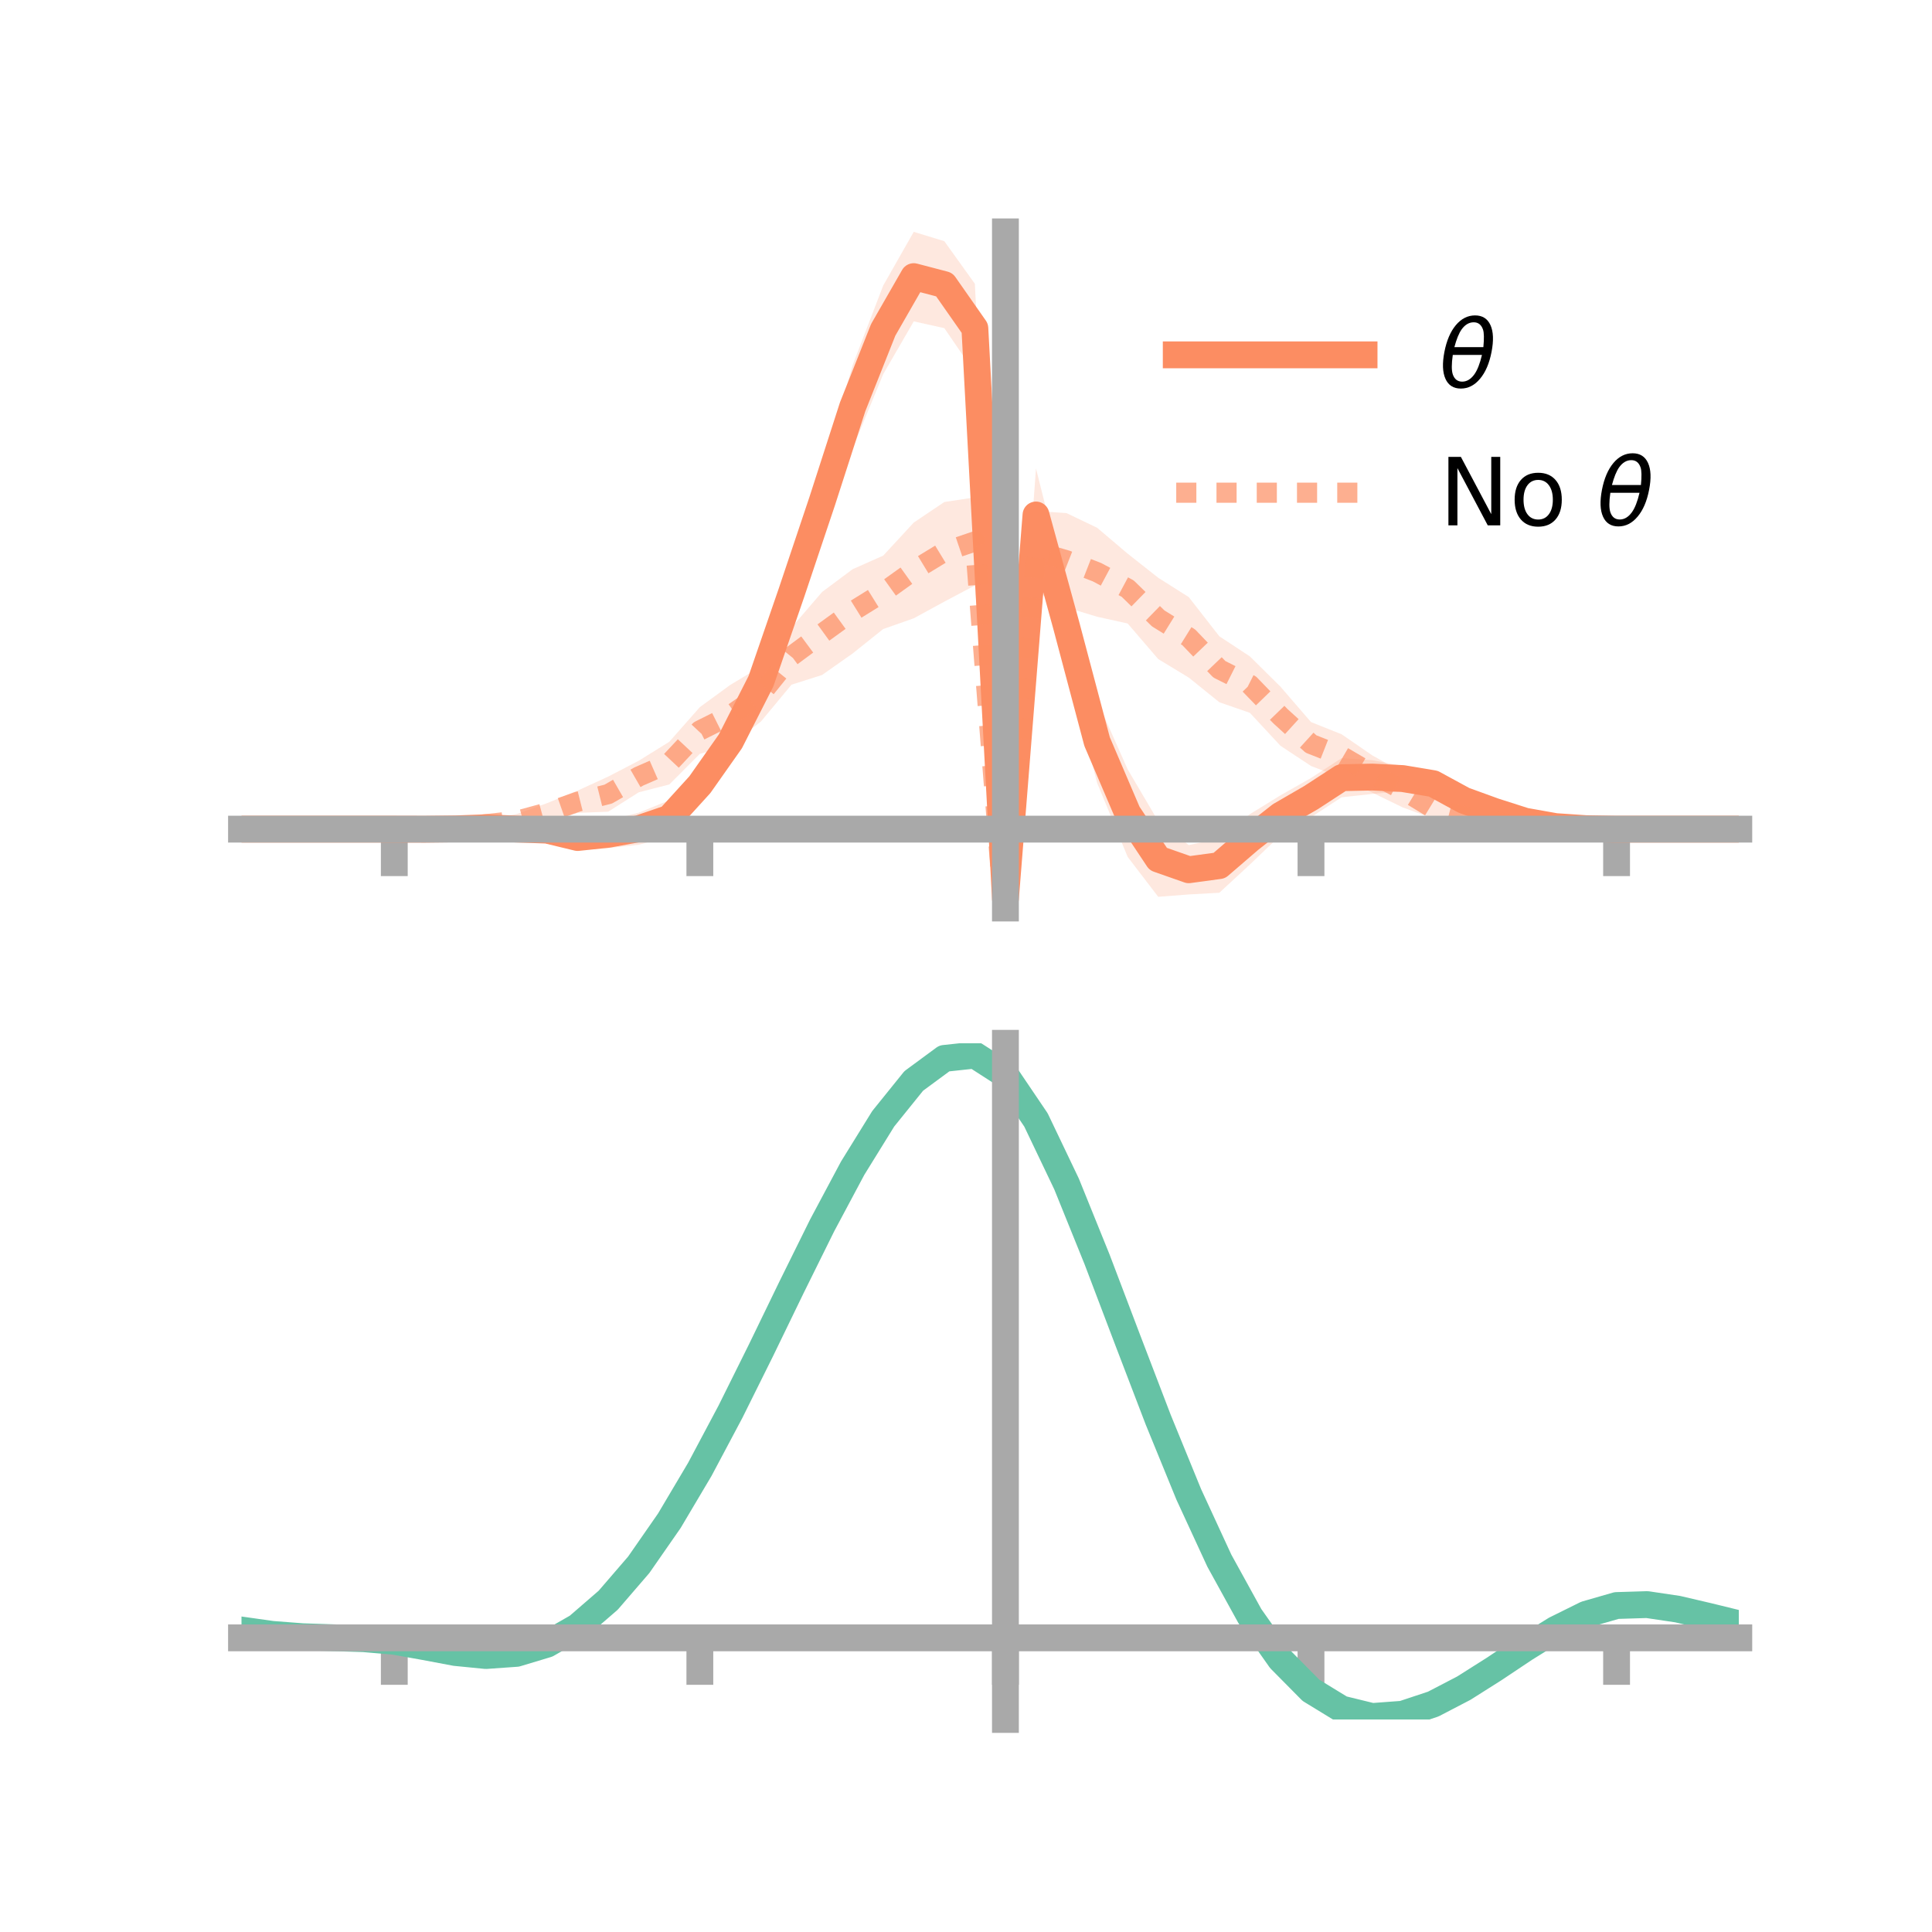 <?xml version="1.0" encoding="utf-8" standalone="no"?>
<!DOCTYPE svg PUBLIC "-//W3C//DTD SVG 1.1//EN"
  "http://www.w3.org/Graphics/SVG/1.1/DTD/svg11.dtd">
<!-- Created with matplotlib (https://matplotlib.org/) -->
<svg height="144pt" version="1.1" viewBox="0 0 144 144" width="144pt" xmlns="http://www.w3.org/2000/svg" xmlns:xlink="http://www.w3.org/1999/xlink">
 <defs>
  <style type="text/css">*{stroke-linecap:butt;stroke-linejoin:round;}</style>
 </defs>
 <g id="figure_1">
  <g id="patch_1">
   <path d="M 0 144 
L 144 144 
L 144 0 
L 0 0 
z
" style="fill:none;"/>
  </g>
  <g id="axes_1">
   <g id="patch_2">
    <path d="M 18 67.68 
L 129.6 67.68 
L 129.6 17.28 
L 18 17.28 
z
" style="fill:none;"/>
   </g>
   <g id="PolyCollection_1">
    <path clip-path="url(#p72edf43705)" d="M 18 61.8 
L 18 61.8 
L 20.278 61.8 
L 22.555 61.8 
L 24.833 61.8 
L 27.11 61.8 
L 29.388 61.8 
L 31.665 61.724 
L 33.943 61.581 
L 36.22 61.277 
L 38.498 61.168 
L 40.776 61.056 
L 43.053 61.499 
L 45.331 61.158 
L 47.608 60.572 
L 49.886 59.647 
L 52.163 57.45 
L 54.441 53.695 
L 56.718 48.894 
L 58.996 41.931 
L 61.273 35.243 
L 63.551 27.215 
L 65.829 21.284 
L 68.106 17.28 
L 70.384 17.976 
L 72.661 21.151 
L 74.939 66.281 
L 77.216 34.914 
L 79.494 43.98 
L 81.771 52.207 
L 84.049 57.342 
L 86.327 61.212 
L 88.604 62.988 
L 90.882 62.493 
L 93.159 60.682 
L 95.437 59.281 
L 97.714 57.988 
L 99.992 56.508 
L 102.269 56.659 
L 104.547 57.091 
L 106.824 57.459 
L 109.102 58.814 
L 111.38 59.89 
L 113.657 60.809 
L 115.935 61.394 
L 118.212 61.669 
L 120.49 61.8 
L 122.767 61.8 
L 125.045 61.8 
L 127.322 61.8 
L 129.6 61.8 
L 129.6 61.8 
L 129.6 61.8 
L 127.322 61.8 
L 125.045 61.8 
L 122.767 61.8 
L 120.49 61.8 
L 118.212 61.857 
L 115.935 61.824 
L 113.657 61.599 
L 111.38 61.061 
L 109.102 60.484 
L 106.824 59.359 
L 104.547 58.968 
L 102.269 59.177 
L 99.992 59.426 
L 97.714 60.913 
L 95.437 62.257 
L 93.159 64.437 
L 90.882 66.541 
L 88.604 66.667 
L 86.327 66.843 
L 84.049 63.867 
L 81.771 58.348 
L 79.494 49.403 
L 77.216 41.854 
L 74.939 67.68 
L 72.661 27.789 
L 70.384 24.457 
L 68.106 23.955 
L 65.829 27.888 
L 63.551 33.426 
L 61.273 39.517 
L 58.996 46.405 
L 56.718 52.651 
L 54.441 56.81 
L 52.163 59.522 
L 49.886 62.334 
L 47.608 62.965 
L 45.331 63.212 
L 43.053 63.349 
L 40.776 62.692 
L 38.498 62.417 
L 36.22 62.117 
L 33.943 61.977 
L 31.665 61.887 
L 29.388 61.8 
L 27.11 61.8 
L 24.833 61.8 
L 22.555 61.8 
L 20.278 61.8 
L 18 61.8 
z
" style="fill:#fc8d62;fill-opacity:0.2;"/>
   </g>
   <g id="PolyCollection_2">
    <path clip-path="url(#p72edf43705)" d="M 18 61.8 
L 18 61.8 
L 20.278 61.8 
L 22.555 61.8 
L 24.833 61.8 
L 27.11 61.8 
L 29.388 61.8 
L 31.665 61.741 
L 33.943 61.459 
L 36.22 61.072 
L 38.498 60.678 
L 40.776 59.862 
L 43.053 58.928 
L 45.331 57.883 
L 47.608 56.702 
L 49.886 55.287 
L 52.163 52.705 
L 54.441 51.042 
L 56.718 49.672 
L 58.996 46.775 
L 61.273 44.123 
L 63.551 42.424 
L 65.829 41.414 
L 68.106 38.949 
L 70.384 37.417 
L 72.661 37.072 
L 74.939 68.919 
L 77.216 38.087 
L 79.494 38.246 
L 81.771 39.335 
L 84.049 41.266 
L 86.327 43.062 
L 88.604 44.505 
L 90.882 47.426 
L 93.159 48.924 
L 95.437 51.179 
L 97.714 53.818 
L 99.992 54.727 
L 102.269 56.292 
L 104.547 57.578 
L 106.824 59.517 
L 109.102 60.139 
L 111.38 60.767 
L 113.657 61.274 
L 115.935 61.594 
L 118.212 61.719 
L 120.49 61.8 
L 122.767 61.8 
L 125.045 61.8 
L 127.322 61.8 
L 129.6 61.8 
L 129.6 61.8 
L 129.6 61.8 
L 127.322 61.8 
L 125.045 61.8 
L 122.767 61.8 
L 120.49 61.8 
L 118.212 61.853 
L 115.935 62.028 
L 113.657 62.077 
L 111.38 61.713 
L 109.102 61.547 
L 106.824 61.011 
L 104.547 60.179 
L 102.269 59.071 
L 99.992 57.973 
L 97.714 57.091 
L 95.437 55.585 
L 93.159 53.131 
L 90.882 52.342 
L 88.604 50.503 
L 86.327 49.123 
L 84.049 46.471 
L 81.771 45.968 
L 79.494 45.277 
L 77.216 44.106 
L 74.939 70.076 
L 72.661 43.637 
L 70.384 44.843 
L 68.106 46.085 
L 65.829 46.885 
L 63.551 48.705 
L 61.273 50.309 
L 58.996 51.032 
L 56.718 53.775 
L 54.441 55.566 
L 52.163 56.187 
L 49.886 58.47 
L 47.608 59.053 
L 45.331 60.499 
L 43.053 60.589 
L 40.776 61.264 
L 38.498 61.69 
L 36.22 61.783 
L 33.943 61.879 
L 31.665 61.857 
L 29.388 61.8 
L 27.11 61.8 
L 24.833 61.8 
L 22.555 61.8 
L 20.278 61.8 
L 18 61.8 
z
" style="fill:#fc8d62;fill-opacity:0.2;"/>
   </g>
   <g id="matplotlib.axis_1">
    <g id="xtick_1">
     <g id="line2d_1">
      <defs>
       <path d="M 0 0 
L 0 3.5 
" id="m464f0014b9" style="stroke:#a9a9a9;stroke-width:2;"/>
      </defs>
      <g>
       <use style="fill:#a9a9a9;stroke:#a9a9a9;stroke-width:2;" x="29.388" xlink:href="#m464f0014b9" y="61.8"/>
      </g>
     </g>
    </g>
    <g id="xtick_2">
     <g id="line2d_2">
      <g>
       <use style="fill:#a9a9a9;stroke:#a9a9a9;stroke-width:2;" x="52.163" xlink:href="#m464f0014b9" y="61.8"/>
      </g>
     </g>
    </g>
    <g id="xtick_3">
     <g id="line2d_3">
      <g>
       <use style="fill:#a9a9a9;stroke:#a9a9a9;stroke-width:2;" x="74.939" xlink:href="#m464f0014b9" y="61.8"/>
      </g>
     </g>
    </g>
    <g id="xtick_4">
     <g id="line2d_4">
      <g>
       <use style="fill:#a9a9a9;stroke:#a9a9a9;stroke-width:2;" x="97.714" xlink:href="#m464f0014b9" y="61.8"/>
      </g>
     </g>
    </g>
    <g id="xtick_5">
     <g id="line2d_5">
      <g>
       <use style="fill:#a9a9a9;stroke:#a9a9a9;stroke-width:2;" x="120.49" xlink:href="#m464f0014b9" y="61.8"/>
      </g>
     </g>
    </g>
   </g>
   <g id="matplotlib.axis_2"/>
   <g id="line2d_6">
    <path clip-path="url(#p72edf43705)" d="M 18 61.8 
L 20.278 61.8 
L 22.555 61.8 
L 24.833 61.8 
L 27.11 61.8 
L 29.388 61.8 
L 31.665 61.806 
L 33.943 61.779 
L 36.22 61.697 
L 38.498 61.792 
L 40.776 61.874 
L 43.053 62.424 
L 45.331 62.185 
L 47.608 61.769 
L 49.886 60.99 
L 52.163 58.486 
L 54.441 55.253 
L 56.718 50.773 
L 58.996 44.168 
L 61.273 37.38 
L 63.551 30.321 
L 65.829 24.586 
L 68.106 20.618 
L 70.384 21.216 
L 72.661 24.47 
L 74.939 66.98 
L 77.216 38.384 
L 79.494 46.692 
L 81.771 55.277 
L 84.049 60.605 
L 86.327 64.028 
L 88.604 64.827 
L 90.882 64.517 
L 93.159 62.559 
L 95.437 60.769 
L 97.714 59.451 
L 99.992 57.967 
L 102.269 57.918 
L 104.547 58.029 
L 106.824 58.409 
L 109.102 59.649 
L 111.38 60.476 
L 113.657 61.204 
L 115.935 61.609 
L 118.212 61.763 
L 120.49 61.8 
L 122.767 61.8 
L 125.045 61.8 
L 127.322 61.8 
L 129.6 61.8 
" style="fill:none;stroke:#fc8d62;stroke-linecap:square;stroke-width:2;"/>
   </g>
   <g id="line2d_7">
    <path clip-path="url(#p72edf43705)" d="M 18 61.8 
L 20.278 61.8 
L 22.555 61.8 
L 24.833 61.8 
L 27.11 61.8 
L 29.388 61.8 
L 31.665 61.799 
L 33.943 61.669 
L 36.22 61.428 
L 38.498 61.184 
L 40.776 60.563 
L 43.053 59.759 
L 45.331 59.191 
L 47.608 57.877 
L 49.886 56.878 
L 52.163 54.446 
L 54.441 53.304 
L 56.718 51.723 
L 58.996 48.903 
L 61.273 47.216 
L 63.551 45.565 
L 65.829 44.15 
L 68.106 42.517 
L 70.384 41.13 
L 72.661 40.355 
L 74.939 69.497 
L 77.216 41.097 
L 79.494 41.762 
L 81.771 42.652 
L 84.049 43.869 
L 86.327 46.093 
L 88.604 47.504 
L 90.882 49.884 
L 93.159 51.027 
L 95.437 53.382 
L 97.714 55.454 
L 99.992 56.35 
L 102.269 57.682 
L 104.547 58.878 
L 106.824 60.264 
L 109.102 60.843 
L 111.38 61.24 
L 113.657 61.676 
L 115.935 61.811 
L 118.212 61.786 
L 120.49 61.8 
L 122.767 61.8 
L 125.045 61.8 
L 127.322 61.8 
L 129.6 61.8 
" style="fill:none;stroke:#fc8d62;stroke-dasharray:1.5,1.5;stroke-dashoffset:0;stroke-opacity:0.7;stroke-width:1.5;"/>
   </g>
   <g id="patch_3">
    <path d="M 74.939 67.68 
L 74.939 17.28 
" style="fill:none;stroke:#a9a9a9;stroke-linecap:square;stroke-linejoin:miter;stroke-width:2;"/>
   </g>
   <g id="patch_4">
    <path d="M 129.6 67.68 
L 129.6 17.28 
" style="fill:none;"/>
   </g>
   <g id="patch_5">
    <path d="M 18 61.8 
L 129.6 61.8 
" style="fill:none;stroke:#a9a9a9;stroke-linecap:square;stroke-linejoin:miter;stroke-width:2;"/>
   </g>
   <g id="patch_6">
    <path d="M 18 17.28 
L 129.6 17.28 
" style="fill:none;"/>
   </g>
   <g id="legend_1">
    <g id="line2d_8">
     <path d="M 87.67 26.449 
L 101.67 26.449 
" style="fill:none;stroke:#fc8d62;stroke-linecap:square;stroke-width:2;"/>
    </g>
    <g id="line2d_9"/>
    <g id="text_1">
     <!-- $\theta$ -->
     <g transform="translate(107.27 28.899)scale(0.07 -0.07)">
      <defs>
       <path d="M 45.516 34.672 
L 14.453 34.672 
Q 12.359 20.062 14.5 13.875 
Q 17.188 6.25 24.469 6.25 
Q 31.781 6.25 37.359 13.922 
Q 42.234 20.656 45.516 34.672 
z
M 47.016 42.969 
Q 48.344 56.844 46.625 61.719 
Q 43.953 69.438 36.766 69.438 
Q 29.297 69.438 23.828 61.812 
Q 19.531 55.672 16.156 42.969 
z
M 38.188 76.766 
Q 49.906 76.766 54.594 66.406 
Q 59.281 56.109 55.719 37.844 
Q 52.203 19.625 43.453 9.281 
Q 34.766 -1.125 23.047 -1.125 
Q 11.281 -1.125 6.641 9.281 
Q 2 19.625 5.516 37.844 
Q 9.078 56.109 17.719 66.406 
Q 26.422 76.766 38.188 76.766 
z
" id="DejaVuSans-Oblique-952"/>
      </defs>
      <use transform="translate(0 0.234)" xlink:href="#DejaVuSans-Oblique-952"/>
     </g>
    </g>
    <g id="line2d_10">
     <path d="M 87.67 36.724 
L 101.67 36.724 
" style="fill:none;stroke:#fc8d62;stroke-dasharray:1.5,1.5;stroke-dashoffset:0;stroke-opacity:0.7;stroke-width:1.5;"/>
    </g>
    <g id="line2d_11"/>
    <g id="text_2">
     <!-- No $\theta$ -->
     <g transform="translate(107.27 39.174)scale(0.07 -0.07)">
      <defs>
       <path d="M 9.812 72.906 
L 23.094 72.906 
L 55.422 11.922 
L 55.422 72.906 
L 64.984 72.906 
L 64.984 0 
L 51.703 0 
L 19.391 60.984 
L 19.391 0 
L 9.812 0 
z
" id="DejaVuSans-78"/>
       <path d="M 30.609 48.391 
Q 23.391 48.391 19.188 42.75 
Q 14.984 37.109 14.984 27.297 
Q 14.984 17.484 19.156 11.844 
Q 23.344 6.203 30.609 6.203 
Q 37.797 6.203 41.984 11.859 
Q 46.188 17.531 46.188 27.297 
Q 46.188 37.016 41.984 42.703 
Q 37.797 48.391 30.609 48.391 
z
M 30.609 56 
Q 42.328 56 49.016 48.375 
Q 55.719 40.766 55.719 27.297 
Q 55.719 13.875 49.016 6.219 
Q 42.328 -1.422 30.609 -1.422 
Q 18.844 -1.422 12.172 6.219 
Q 5.516 13.875 5.516 27.297 
Q 5.516 40.766 12.172 48.375 
Q 18.844 56 30.609 56 
z
" id="DejaVuSans-111"/>
       <path id="DejaVuSans-32"/>
      </defs>
      <use transform="translate(0 0.234)" xlink:href="#DejaVuSans-78"/>
      <use transform="translate(74.805 0.234)" xlink:href="#DejaVuSans-111"/>
      <use transform="translate(135.986 0.234)" xlink:href="#DejaVuSans-32"/>
      <use transform="translate(167.773 0.234)" xlink:href="#DejaVuSans-Oblique-952"/>
     </g>
    </g>
   </g>
  </g>
  <g id="axes_2">
   <g id="patch_7">
    <path d="M 18 128.16 
L 129.6 128.16 
L 129.6 77.76 
L 18 77.76 
z
" style="fill:none;"/>
   </g>
   <g id="PolyCollection_3">
    <path clip-path="url(#pf057b26b5f)" d="M 18 121.535 
L 18 121.454 
L 20.278 121.783 
L 22.555 121.957 
L 24.833 122.029 
L 27.11 122.098 
L 29.388 122.296 
L 31.665 122.703 
L 33.943 123.125 
L 36.22 123.341 
L 38.498 123.173 
L 40.776 122.482 
L 43.053 121.164 
L 45.331 119.158 
L 47.608 116.458 
L 49.886 113.106 
L 52.163 109.183 
L 54.441 104.806 
L 56.718 100.13 
L 58.996 95.34 
L 61.273 90.654 
L 63.551 86.31 
L 65.829 82.569 
L 68.106 79.706 
L 70.384 78.005 
L 72.661 77.76 
L 74.939 79.248 
L 77.216 82.655 
L 79.494 87.481 
L 81.771 93.18 
L 84.049 99.255 
L 86.327 105.285 
L 88.604 110.933 
L 90.882 115.942 
L 93.159 120.136 
L 95.437 123.414 
L 97.714 125.742 
L 99.992 127.15 
L 102.269 127.716 
L 104.547 127.556 
L 106.824 126.813 
L 109.102 125.648 
L 111.38 124.231 
L 113.657 122.738 
L 115.935 121.346 
L 118.212 120.231 
L 120.49 119.58 
L 122.767 119.513 
L 125.045 119.86 
L 127.322 120.404 
L 129.6 120.975 
L 129.6 121.077 
L 129.6 121.077 
L 127.322 120.532 
L 125.045 120.011 
L 122.767 119.68 
L 120.49 119.755 
L 118.212 120.415 
L 115.935 121.556 
L 113.657 122.994 
L 111.38 124.54 
L 109.102 126.006 
L 106.824 127.211 
L 104.547 127.981 
L 102.269 128.16 
L 99.992 127.613 
L 97.714 126.235 
L 95.437 123.963 
L 93.159 120.775 
L 90.882 116.702 
L 88.604 111.838 
L 86.327 106.35 
L 84.049 100.483 
L 81.771 94.565 
L 79.494 89.006 
L 77.216 84.295 
L 74.939 80.97 
L 72.661 79.523 
L 70.384 79.768 
L 68.106 81.426 
L 65.829 84.208 
L 63.551 87.833 
L 61.273 92.032 
L 58.996 96.551 
L 56.718 101.159 
L 54.441 105.649 
L 52.163 109.843 
L 49.886 113.597 
L 47.608 116.802 
L 45.331 119.387 
L 43.053 121.322 
L 40.776 122.611 
L 38.498 123.293 
L 36.22 123.448 
L 33.943 123.213 
L 31.665 122.777 
L 29.388 122.371 
L 27.11 122.176 
L 24.833 122.105 
L 22.555 122.027 
L 20.278 121.852 
L 18 121.535 
z
" style="fill:#66c2a5;fill-opacity:0.2;"/>
   </g>
   <g id="matplotlib.axis_3">
    <g id="xtick_6">
     <g id="line2d_12">
      <g>
       <use style="fill:#a9a9a9;stroke:#a9a9a9;stroke-width:2;" x="29.388" xlink:href="#m464f0014b9" y="122.076"/>
      </g>
     </g>
    </g>
    <g id="xtick_7">
     <g id="line2d_13">
      <g>
       <use style="fill:#a9a9a9;stroke:#a9a9a9;stroke-width:2;" x="52.163" xlink:href="#m464f0014b9" y="122.076"/>
      </g>
     </g>
    </g>
    <g id="xtick_8">
     <g id="line2d_14">
      <g>
       <use style="fill:#a9a9a9;stroke:#a9a9a9;stroke-width:2;" x="74.939" xlink:href="#m464f0014b9" y="122.076"/>
      </g>
     </g>
    </g>
    <g id="xtick_9">
     <g id="line2d_15">
      <g>
       <use style="fill:#a9a9a9;stroke:#a9a9a9;stroke-width:2;" x="97.714" xlink:href="#m464f0014b9" y="122.076"/>
      </g>
     </g>
    </g>
    <g id="xtick_10">
     <g id="line2d_16">
      <g>
       <use style="fill:#a9a9a9;stroke:#a9a9a9;stroke-width:2;" x="120.49" xlink:href="#m464f0014b9" y="122.076"/>
      </g>
     </g>
    </g>
   </g>
   <g id="matplotlib.axis_4"/>
   <g id="line2d_17">
    <path clip-path="url(#pf057b26b5f)" d="M 18 121.495 
L 20.278 121.817 
L 22.555 121.992 
L 24.833 122.067 
L 27.11 122.137 
L 29.388 122.333 
L 31.665 122.74 
L 33.943 123.169 
L 36.22 123.394 
L 38.498 123.233 
L 40.776 122.547 
L 43.053 121.243 
L 45.331 119.272 
L 47.608 116.63 
L 49.886 113.352 
L 52.163 109.513 
L 54.441 105.227 
L 56.718 100.644 
L 58.996 95.946 
L 61.273 91.343 
L 63.551 87.072 
L 65.829 83.389 
L 68.106 80.566 
L 70.384 78.887 
L 72.661 78.642 
L 74.939 80.109 
L 77.216 83.475 
L 79.494 88.244 
L 81.771 93.872 
L 84.049 99.869 
L 86.327 105.818 
L 88.604 111.386 
L 90.882 116.322 
L 93.159 120.455 
L 95.437 123.688 
L 97.714 125.989 
L 99.992 127.381 
L 102.269 127.938 
L 104.547 127.768 
L 106.824 127.012 
L 109.102 125.827 
L 111.38 124.386 
L 113.657 122.866 
L 115.935 121.451 
L 118.212 120.323 
L 120.49 119.667 
L 122.767 119.597 
L 125.045 119.936 
L 127.322 120.468 
L 129.6 121.026 
" style="fill:none;stroke:#66c2a5;stroke-linecap:square;stroke-width:2;"/>
   </g>
   <g id="patch_8">
    <path d="M 74.939 128.16 
L 74.939 77.76 
" style="fill:none;stroke:#a9a9a9;stroke-linecap:square;stroke-linejoin:miter;stroke-width:2;"/>
   </g>
   <g id="patch_9">
    <path d="M 129.6 128.16 
L 129.6 77.76 
" style="fill:none;"/>
   </g>
   <g id="patch_10">
    <path d="M 18 122.076 
L 129.6 122.076 
" style="fill:none;stroke:#a9a9a9;stroke-linecap:square;stroke-linejoin:miter;stroke-width:2;"/>
   </g>
   <g id="patch_11">
    <path d="M 18 77.76 
L 129.6 77.76 
" style="fill:none;"/>
   </g>
  </g>
 </g>
 <defs>
  <clipPath id="p72edf43705">
   <rect height="50.4" width="111.6" x="18" y="17.28"/>
  </clipPath>
  <clipPath id="pf057b26b5f">
   <rect height="50.4" width="111.6" x="18" y="77.76"/>
  </clipPath>
 </defs>
</svg>
